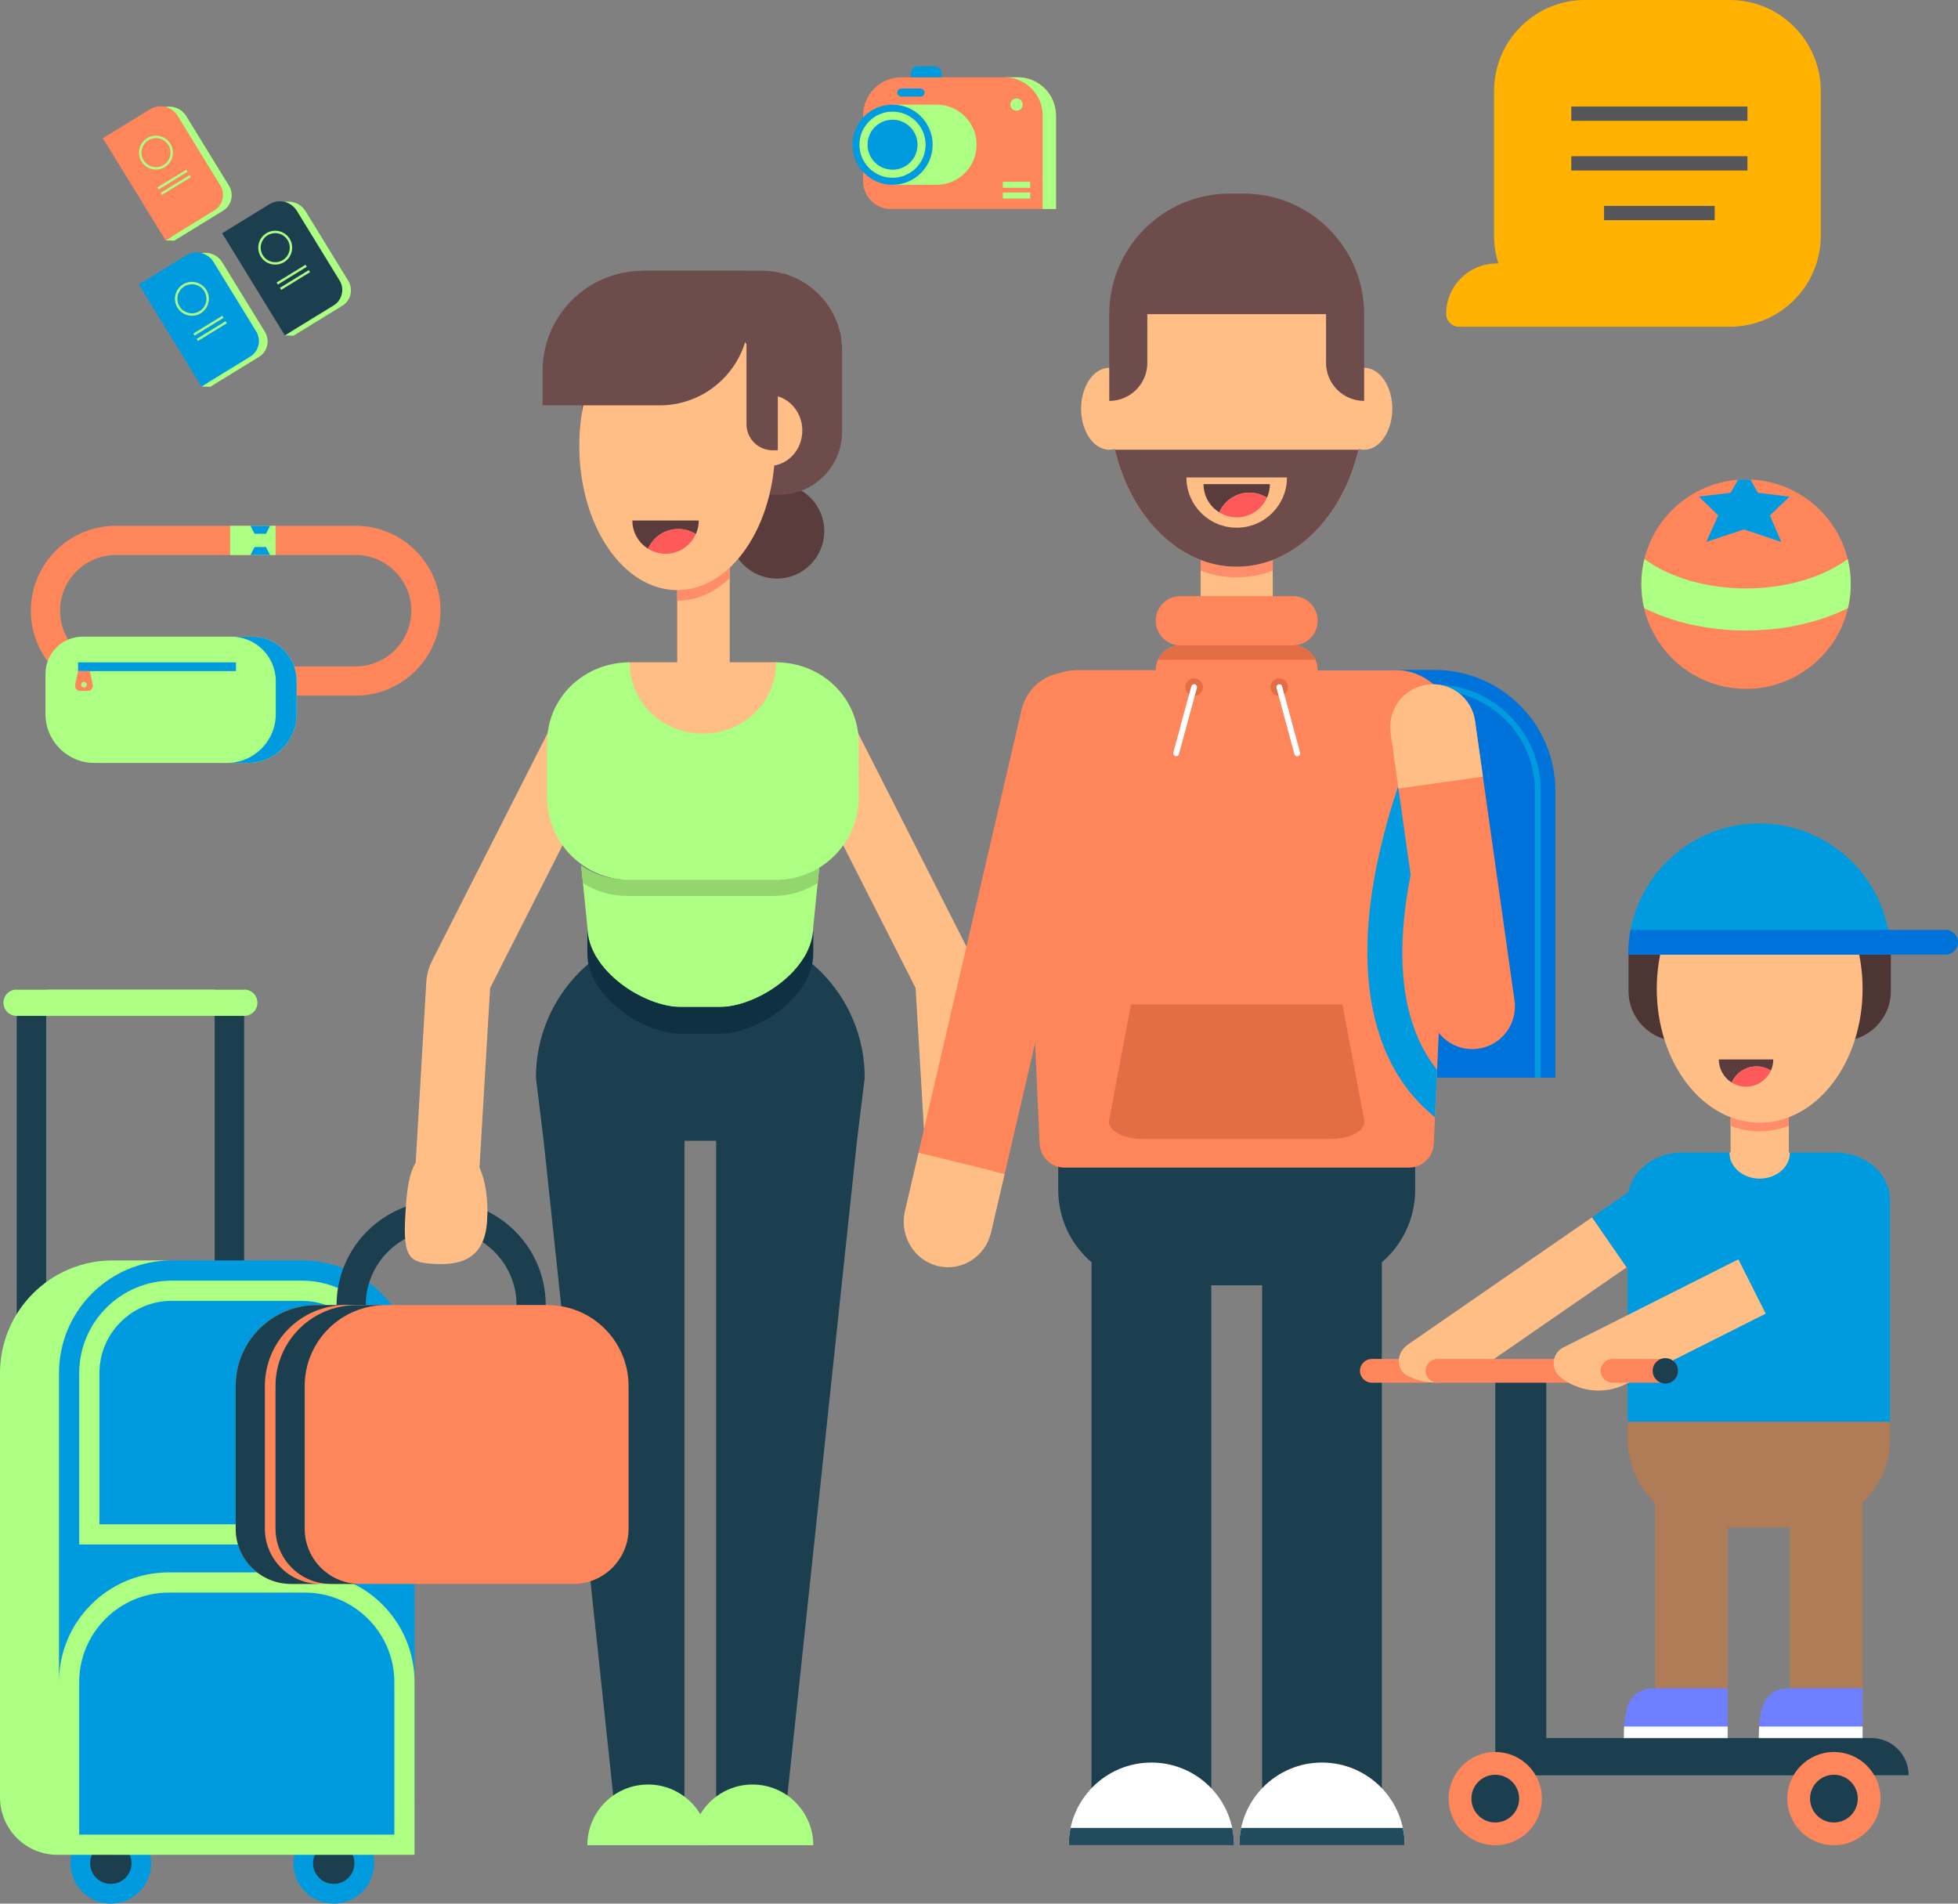<?xml version="1.0" encoding="iso-8859-1"?>
<!-- Generator: Adobe Illustrator 17.0.0, SVG Export Plug-In . SVG Version: 6.00 Build 0)  -->
<!DOCTYPE svg PUBLIC "-//W3C//DTD SVG 1.1//EN" "http://www.w3.org/Graphics/SVG/1.1/DTD/svg11.dtd">
<svg version="1.1" id="Object" xmlns="http://www.w3.org/2000/svg" xmlns:xlink="http://www.w3.org/1999/xlink" x="0px" y="0px"
	 width="335.352px" height="326.031px" viewBox="0 0 335.352 326.031" style="enable-background:new 0 0 335.352 326.031;"
	 xml:space="preserve">
<rect x="0" y="0" width="335.352" height="326.031" fill="#808080" stroke="none"/>
<g>
	<rect x="2.87" y="169.482" style="fill:#1C3F4F;" width="5.044" height="59.728"/>
	<rect x="36.77" y="169.482" style="fill:#1C3F4F;" width="5.044" height="59.728"/>
	<circle style="fill:#009BDE;" cx="18.982" cy="319.118" r="6.913"/>
	<circle style="fill:#1C3F4F;" cx="18.982" cy="319.118" r="3.54"/>
	<circle style="fill:#009BDE;" cx="57.16" cy="319.118" r="6.913"/>
	<circle style="fill:#1C3F4F;" cx="57.16" cy="319.118" r="3.54"/>
	<path style="fill:#009BDE;" d="M51.691,215.87h-22.28c-10.664,0-19.309,8.645-19.309,19.309v72.64c0,5.443,4.413,9.856,9.856,9.856
		h41.186c5.443,0,9.856-4.413,9.856-9.856v-72.64C71,224.515,62.355,215.87,51.691,215.87z"/>
	<path style="fill:#ACFF82;" d="M51.691,219.333h-22.28c-8.738,0-15.846,7.108-15.846,15.846v29.348h53.972v-29.348
		C67.537,226.441,60.429,219.333,51.691,219.333z"/>
	<path style="fill:#009BDE;" d="M51.691,222.796h-22.28c-6.828,0-12.383,5.555-12.383,12.382v25.884h47.045v-25.884
		C64.073,228.351,58.519,222.796,51.691,222.796z"/>
	<path style="fill:#ACFF82;" d="M52.202,269.302H28.9c-10.382,0-18.798,8.417-18.798,18.798v-52.921
		c0-10.664,8.645-19.309,19.309-19.309H19.309C8.645,215.87,0,224.515,0,235.179v72.64c0,5.443,4.413,9.856,9.856,9.856H71V288.1
		C71,277.718,62.584,269.302,52.202,269.302z"/>
	<path style="fill:#009BDE;" d="M52.202,272.766H28.9c-8.456,0-15.335,6.879-15.335,15.335v26.111h53.972V288.1
		C67.537,279.645,60.657,272.766,52.202,272.766z"/>
	<path style="fill:#ACFF82;" d="M41.838,169.482H2.846c-1.244,0-2.253,1.009-2.253,2.253c0,1.245,1.009,2.253,2.253,2.253h38.992
		c1.244,0,2.253-1.009,2.253-2.253C44.091,170.491,43.083,169.482,41.838,169.482z"/>
</g>
<g>
	<circle style="fill:#5A3C3D;" cx="133.059" cy="90.973" r="8.116"/>
	<g>
		<path style="fill:#1C3F4F;" d="M93.47,223.525h-5c0-7.12-5.793-12.913-12.913-12.913c-7.121,0-12.913,5.793-12.913,12.913h-5
			c0-9.877,8.036-17.913,17.913-17.913C85.434,205.612,93.47,213.648,93.47,223.525z"/>
	</g>
	<path style="fill:#FFBE85;" d="M83.43,209.085c0.209-3.526-0.221-6.719-1.302-9.141l1.819-30.736l21.35-42.066
		c1.373-2.702,0.292-6.001-2.409-7.376c-2.703-1.371-6.004-0.293-7.376,2.41l-21.496,42.35c-0.587,1.157-0.93,2.423-1.005,3.719
		l-1.812,30.88c-1.36,2.276-1.573,5.599-1.782,9.126c-0.429,7.208,0.825,7.969,4.695,8.199
		C77.982,216.682,83.001,216.292,83.43,209.085z"/>
	<path style="fill:#FFBE85;" d="M157.332,209.085c-0.209-3.526,0.221-6.719,1.302-9.141l-1.819-30.736l-21.35-42.066
		c-1.372-2.702-0.292-6.001,2.41-7.376c2.702-1.371,6.004-0.293,7.375,2.41l21.496,42.35c0.587,1.157,0.93,2.423,1.006,3.719
		l1.811,30.88C174.399,214.025,157.761,216.292,157.332,209.085z"/>
	<g>
		<path style="fill:#5A3C3D;" d="M144.046,57.908c-5.461-0.102-9.857-4.558-9.857-10.043c0-0.328,0.017-0.652,0.048-0.973
			C139.311,48.333,143.191,52.613,144.046,57.908z"/>
		<path style="fill:none;" d="M104.089,83.816c-1.938,0-3.509-1.571-3.509-3.509V56.17c0-2.727,1.021-5.213,2.698-7.104
			c1.891-1.678,4.378-2.698,7.104-2.698h20.093c1.304,0,2.565,0.186,3.76,0.525c-0.031,0.32-0.048,0.645-0.048,0.973
			c0,5.485,4.396,9.941,9.857,10.043c0.116,0.719,0.179,1.457,0.179,2.208v13.845c0,2.741-1.026,5.241-2.713,7.141
			c-1.9,1.687-4.4,2.713-7.141,2.713H104.089z"/>
		<path style="fill:#6E4C4B;" d="M110.383,46.368h20.093c7.593,0,13.749,6.156,13.749,13.749v13.845
			c0,5.943-4.818,10.762-10.762,10.762h-30.282c-1.938,0-3.509-1.571-3.509-3.509V57.078
			C99.672,51.163,104.468,46.368,110.383,46.368z"/>
		<ellipse style="fill:#FFBE85;" cx="115.991" cy="76.383" rx="16.772" ry="24.682"/>
		<path style="fill:#6E4C4B;" d="M110.071,46.39h18.22v7.717c0,8.461-6.858,15.32-15.319,15.32h-20.04v-5.898
			C92.932,54.063,100.605,46.39,110.071,46.39z"/>
		<path style="fill:#FFBE85;" d="M131.704,67.664c3.155,0,5.712,2.718,5.712,6.071c0,3.353-2.557,6.071-5.712,6.071V67.664z"/>
		<path style="fill:#6E4C4B;" d="M133.217,51.701v25.419h-0.892c-2.47,0-4.473-2.002-4.473-4.472V51.701H133.217z"/>
		<path style="fill:#FFBE85;" d="M115.991,113.434V93.142h8.991v20.292h8.077c0,7.015-5.686,12.701-12.7,12.701
			s-12.7-5.686-12.7-12.701H115.991z"/>
		<path style="fill:#FF8D6A;" d="M124.982,97.214v1.816c-2.599,2.435-5.682,3.851-8.991,3.851v-1.816
			C119.3,101.064,122.383,99.649,124.982,97.214z"/>
	</g>
	<path style="fill:#1C3F4F;" d="M122.476,158.941h-5.063c-14.152,0-25.625,11.473-25.625,25.625l1.325,10.813l12.081,113.666h12.043
		V195.38h5.417v113.666h12.043l12.081-113.666l1.325-10.813C148.101,170.414,136.628,158.941,122.476,158.941z"/>
	<g>
		<path style="fill:#ACFF82;" d="M132.452,150.703h-25.016c-2.922,0-5.636-0.885-7.893-2.399l1.053,10.409
			c0,7.602,9.808,13.766,15.945,13.766h6.805c6.137,0,15.945-6.163,15.945-13.766l1.053-10.409
			C138.088,149.818,135.373,150.703,132.452,150.703z"/>
	</g>
	<g>
		<path style="fill:#92D66D;" d="M132.452,153.447c2.797,0,5.399-0.818,7.597-2.215l0.296-2.927
			c-2.257,1.514-4.971,2.399-7.893,2.399h-25.016c-2.922,0-5.636-0.885-7.893-2.399l0.296,2.927
			c2.197,1.398,4.799,2.215,7.597,2.215H132.452z"/>
	</g>
	<path style="fill:#ACFF82;" d="M132.92,113.434c-0.001,6.927-5.612,12.208-12.539,12.208c-6.927,0-12.537-5.282-12.538-12.208
		c-7.819,0.02-14.157,6.029-14.157,13.852v9.23c0,7.836,6.352,14.188,14.188,14.188h25.016c7.835,0,14.187-6.352,14.187-14.188
		v-9.23C147.077,119.462,140.739,113.453,132.92,113.434z"/>
	<path style="fill:#0F3040;" d="M139.292,158.713c0,7.602-9.808,13.766-15.945,13.766h-6.805c-6.137,0-15.945-6.163-15.945-13.766
		v4.572c0,7.602,9.808,13.766,15.945,13.766h6.805c6.137,0,15.945-6.163,15.945-13.766V158.713z"/>
	<path style="fill:#ACFF82;" d="M118.493,316.031c0-5.743,4.656-10.399,10.399-10.399c5.743,0,10.399,4.656,10.399,10.399"/>
	<path style="fill:#ACFF82;" d="M121.395,316.031c0-5.743-4.656-10.399-10.399-10.399c-5.743,0-10.399,4.656-10.399,10.399"/>
	<g>
		<path style="fill:#5A3C3D;" d="M119.676,89.152c0,1.108-0.322,2.139-0.871,3.013c0.139-0.222,0.264-0.453,0.372-0.693
			c-0.871-0.547-1.897-0.869-3.002-0.869c-2.312,0-4.297,1.389-5.175,3.376c-1.615-1.003-2.694-2.787-2.694-4.828H119.676z"/>
		<path style="fill:#5A3C3D;" d="M111,93.98"/>
	</g>
	<path style="fill:#FF5959;" d="M113.991,94.837c-1.099,0-2.121-0.317-2.991-0.857c0.878-1.987,2.863-3.376,5.175-3.376
		c1.104,0,2.131,0.322,3.002,0.869C118.289,93.454,116.303,94.837,113.991,94.837z"/>
	<path style="fill:#FF865B;" d="M98.195,271.273H49.829c-5.226,0-9.463-4.237-9.463-9.463v-24.415c0-7.66,6.21-13.87,13.87-13.87
		h39.552c7.66,0,13.87,6.21,13.87,13.87v24.415C107.658,267.036,103.421,271.273,98.195,271.273z"/>
	<path style="fill:#1C3F4F;" d="M45.366,261.81v-24.415c0-7.66,6.21-13.87,13.87-13.87h-5c-7.66,0-13.87,6.21-13.87,13.87v24.415
		c0,5.227,4.237,9.463,9.463,9.463h5C49.603,271.273,45.366,267.036,45.366,261.81z"/>
	<path style="fill:#1C3F4F;" d="M52.186,261.81v-24.415c0-7.66,6.21-13.87,13.87-13.87h-5c-7.66,0-13.87,6.21-13.87,13.87v24.415
		c0,5.227,4.237,9.463,9.464,9.463h5C56.423,271.273,52.186,267.036,52.186,261.81z"/>
</g>
<g>
	<path style="fill:#0073DA;" d="M266.393,184.574H225.68v-69.835h20.007c11.435,0,20.706,9.27,20.706,20.705V184.574z"/>
	<g>
		<path style="fill:#009BDE;" d="M263.892,184.573h-1v-49.13c0-9.487-7.718-17.206-17.205-17.206v-1
			c10.038,0,18.205,8.167,18.205,18.206V184.573z"/>
	</g>
	<path style="fill:#1C3F4F;" d="M181.243,189.976v13.831c0,4.958,2.218,9.39,5.706,12.383v99.84h20.507v-95.9h8.712v95.9h20.507
		v-99.84c3.488-2.994,5.706-7.426,5.706-12.383v-13.831H181.243z"/>
	<path style="fill:#FF865B;" d="M241.302,199.976h-58.979c-2.282,0-4.161-1.796-4.264-4.076l-3.217-71.338
		c0-5.404,4.331-9.784,9.673-9.784h54.594c5.343,0,9.673,4.38,9.673,9.784l-3.217,71.338
		C245.462,198.18,243.584,199.976,241.302,199.976z"/>
	<ellipse style="fill:#FFBE85;" cx="211.812" cy="68.664" rx="21.827" ry="28.393"/>
	<path style="fill:#FFBE85;" d="M211.812,89.741c-2.146,0-4.217-0.41-6.175-1.16v14.786h12.351V88.581
		C216.029,89.331,213.958,89.741,211.812,89.741z"/>
	<path style="fill:#FF8D6A;" d="M205.637,95.897v1.829c1.958,0.751,4.03,1.16,6.175,1.16c2.145,0,4.216-0.41,6.175-1.16v-1.829
		c-1.959,0.75-4.03,1.16-6.175,1.16C209.667,97.057,207.596,96.647,205.637,95.897z"/>
	<ellipse style="fill:#FFBE85;" cx="189.986" cy="70.009" rx="4.825" ry="7.018"/>
	<ellipse style="fill:#FFBE85;" cx="233.639" cy="70.009" rx="4.825" ry="7.018"/>
	<path style="fill:#6E4C4B;" d="M190.949,77.027c2.745,11.599,11.046,20.03,20.863,20.03c9.817,0,18.119-8.431,20.863-20.03H190.949
		z"/>
	<path style="fill:#FFBE85;" d="M220.423,81.768c0,4.755-3.855,8.611-8.611,8.611c-4.756,0-8.611-3.855-8.611-8.611H220.423z"/>
	<g>
		<path style="fill:#5A3C3D;" d="M217.497,82.919c0,1.108-0.322,2.139-0.871,3.013c0.139-0.222,0.264-0.452,0.372-0.693
			c-0.871-0.547-1.898-0.868-3.002-0.868c-2.312,0-4.297,1.389-5.174,3.376c-1.615-1.003-2.694-2.787-2.694-4.828H217.497z"/>
		<path style="fill:#5A3C3D;" d="M208.822,87.747"/>
	</g>
	<path style="fill:#FF5959;" d="M211.812,88.604c-1.099,0-2.121-0.317-2.991-0.857c0.877-1.987,2.862-3.376,5.174-3.376
		c1.104,0,2.131,0.321,3.002,0.868C216.11,87.221,214.124,88.604,211.812,88.604z"/>
	<path style="fill:#6E4C4B;" d="M212.995,33.156h-2.366c-11.401,0-20.644,9.243-20.644,20.644v14.864c3.602,0,6.52-2.92,6.52-6.521
		V53.8h30.613v8.343c0,3.601,2.919,6.521,6.521,6.521V53.8C233.639,42.399,224.396,33.156,212.995,33.156z"/>
	<g>
		<path style="fill:#FFBE85;" d="M160.605,216.828c4.075,1.003,8.168-1.582,9.143-5.775l2.329-10.012l-14.756-3.633l-2.329,10.012
			C154.018,211.613,156.531,215.825,160.605,216.828z"/>
	</g>
	<path style="fill:#FF865B;" d="M221.466,110.524c2.328,0,4.214-1.887,4.214-4.214c0-2.327-1.886-4.214-4.214-4.214h-19.308
		c-2.327,0-4.214,1.887-4.214,4.214c0,2.327,1.887,4.214,4.214,4.214c-2.327,0-4.214,1.886-4.214,4.213v0
		c0,2.327,1.887,4.213,4.214,4.213h19.308c2.328,0,4.214-1.886,4.214-4.213v0C225.68,112.411,223.794,110.524,221.466,110.524z"/>
	<path style="fill:#E36D45;" d="M198.331,112.995h26.962c-0.664-1.455-2.123-2.47-3.827-2.47h-19.308
		C200.455,110.524,198.996,111.54,198.331,112.995z"/>
	<circle style="fill:#E36D45;" cx="204.515" cy="117.685" r="1.504"/>
	<circle style="fill:#E36D45;" cx="219.11" cy="117.685" r="1.504"/>
	<path style="fill:#E36D45;" d="M193.715,172.027h36.195l3.79,20.044c0,1.656-2.564,2.998-5.727,2.998h-32.321
		c-3.163,0-5.727-1.342-5.727-2.998L193.715,172.027z"/>
	<path style="fill:#FF865B;" d="M184.186,115.438c-4.075-1.003-8.218,1.794-9.253,6.247l-17.611,75.723l14.756,3.633l17.611-75.723
		C190.725,120.865,188.261,116.442,184.186,115.438z"/>
	
		<line style="fill:none;stroke:#FFFFFF;stroke-linecap:round;stroke-miterlimit:10;" x1="204.515" y1="117.685" x2="201.44" y2="129.017"/>
	
		<line style="fill:none;stroke:#FFFFFF;stroke-linecap:round;stroke-miterlimit:10;" x1="219.11" y1="117.685" x2="222.184" y2="129.017"/>
	<path style="fill:#FFFFFF;" d="M211.363,316.031c0-7.82-6.34-14.16-14.16-14.16c-7.821,0-14.161,6.34-14.161,14.16H211.363z"/>
	<path style="fill:#224B5E;" d="M183.042,316.031h28.321c0-1.018-0.112-2.009-0.316-2.966h-27.688
		C183.155,314.022,183.042,315.013,183.042,316.031z"/>
	<path style="fill:#FFFFFF;" d="M212.262,316.031c0-7.82,6.339-14.16,14.16-14.16c7.82,0,14.16,6.34,14.16,14.16H212.262z"/>
	<path style="fill:#224B5E;" d="M240.582,316.031h-28.32c0-1.018,0.112-2.009,0.316-2.966h27.688
		C240.47,314.022,240.582,315.013,240.582,316.031z"/>
	<path style="fill:#009BDE;" d="M246.137,183.237c-14.11-17.638,1.098-52.471,2.507-55.588l0.013-0.287l-5.331-2.511
		c-0.198,0.421-4.892,10.462-7.488,23.138c-3.536,17.266-1.346,31.065,6.337,39.905c1.09,1.255,2.297,2.398,3.596,3.454
		L246.137,183.237z"/>
	<g>
		<path style="fill:#FF865B;" d="M244.381,117.27c-3.994,0.564-6.775,4.259-6.211,8.253l6.761,47.878
			c0.564,3.994,4.259,6.775,8.253,6.211c3.994-0.564,6.774-4.259,6.21-8.253l-6.761-47.878
			C252.07,119.486,248.375,116.706,244.381,117.27z"/>
		<path style="fill:#FFBE85;" d="M244.381,117.27c-3.994,0.564-6.775,4.259-6.211,8.253l1.347,9.539l14.464-2.042l-1.347-9.539
			C252.07,119.486,248.375,116.706,244.381,117.27z"/>
	</g>
</g>
<g>
	<path style="fill:#1C3F4F;" d="M320.529,297.676h-55.69v-62.92h-8.74v69.292h8.74H326.9
		C326.9,300.528,324.048,297.676,320.529,297.676z"/>
	<path style="fill:#4D3534;" d="M278.922,163.496v6.249c0,4.728,3.832,8.56,8.56,8.56h27.809c4.728,0,8.56-3.833,8.56-8.56v-6.249
		H278.922z"/>
	<ellipse style="fill:#FFBE85;" cx="301.386" cy="169.356" rx="17.626" ry="22.928"/>
	<path style="fill:#FFBE85;" d="M306.373,197.38v-11.94c-1.582,0.606-3.254,0.937-4.986,0.937c-1.733,0-3.405-0.331-4.987-0.937
		v11.94h-0.21c0,2.87,2.327,5.196,5.197,5.196c2.87,0,5.196-2.327,5.196-5.196H306.373z"/>
	<path style="fill:#FF8D6A;" d="M296.4,191.348v1.477c1.582,0.606,3.254,0.936,4.987,0.936c1.732,0,3.405-0.331,4.986-0.936v-1.477
		c-1.582,0.606-3.254,0.936-4.986,0.936C299.654,192.284,297.982,191.954,296.4,191.348z"/>
	<path style="fill:#FF865B;" d="M244.163,236.81h-9.207c-1.119,0-2.027-0.908-2.027-2.027l0,0c0-1.12,0.908-2.027,2.027-2.027h9.207
		c1.12,0,2.027,0.907,2.027,2.027l0,0C246.19,235.902,245.282,236.81,244.163,236.81z"/>
	<path style="fill:#009BDE;" d="M314.285,197.38h-7.702c0,2.477-2.327,4.484-5.196,4.484c-2.87,0-5.197-2.007-5.197-4.484h-7.997
		c-5.202,0-9.418,3.639-9.418,8.127v38.009h44.929v-38.009C323.703,201.019,319.486,197.38,314.285,197.38z"/>
	<path style="fill:#B07C57;" d="M278.774,243.516v2.927c0,4.306,1.806,8.183,4.69,10.94v31.763h12.43v-27.559h10.689v27.559h12.429
		v-31.763c2.885-2.757,4.691-6.634,4.691-10.94v-2.927H278.774z"/>
	<path style="fill:#6E7FFF;" d="M306.583,289.146h12.429v8.53h-17.774C301.238,292.965,301.872,289.146,306.583,289.146z"/>
	<path style="fill:#6E7FFF;" d="M283.464,289.146h12.43v8.53H278.12C278.12,292.965,278.753,289.146,283.464,289.146z"/>
	<path style="fill:#FFFFFF;" d="M278.12,297.676h17.774V295.7h-17.721C278.136,296.335,278.12,296.995,278.12,297.676z"/>
	<path style="fill:#FFFFFF;" d="M301.238,297.676h17.774V295.7h-17.721C301.254,296.335,301.238,296.995,301.238,297.676z"/>
	<line style="fill:#4D3534;" x1="323.851" y1="163.496" x2="278.922" y2="163.496"/>
	<g>
		<path style="fill:#5A3C3D;" d="M303.713,181.448c0,0.909-0.264,1.754-0.714,2.472c0.113-0.182,0.216-0.371,0.305-0.568
			c-0.714-0.449-1.557-0.712-2.462-0.712c-1.897,0-3.524,1.139-4.244,2.769c-1.325-0.822-2.209-2.286-2.209-3.96H303.713z"/>
		<path style="fill:#5A3C3D;" d="M296.598,185.408"/>
	</g>
	<path style="fill:#FF5959;" d="M299.051,186.111c-0.901,0-1.74-0.26-2.453-0.703c0.72-1.63,2.348-2.769,4.244-2.769
		c0.906,0,1.748,0.263,2.462,0.712C302.576,184.977,300.947,186.111,299.051,186.111z"/>
	<path style="fill:#009BDE;" d="M323.797,163.496c0-12.407-10.058-22.464-22.464-22.464c-12.407,0-22.464,10.058-22.464,22.464
		H323.797z"/>
	<path style="fill:#0073DA;" d="M279.27,159.27h53.969c1.167,0,2.113,0.946,2.113,2.113c0,1.167-0.946,2.113-2.113,2.113h-54.372
		C278.868,162.051,279.01,160.64,279.27,159.27z"/>
	<g>
		<path style="fill:#009BDE;" d="M287.909,204.289c-1.635-2.367-5.15-2.772-7.851-0.906l-7.397,5.111l5.921,8.569l7.396-5.111
			C288.681,210.086,289.544,206.655,287.909,204.289z"/>
		<path style="fill:#FFBE85;" d="M272.662,208.495l-31.505,21.771c-2.083,1.439-2.136,4.271-0.124,5.335
			c3.586,1.895,8.414,1.598,12.369-1.135l0.096-0.066l25.085-17.335L272.662,208.495z"/>
	</g>
	<path style="fill:#FF865B;" d="M276.777,232.755H246.19c-1.12,0-2.027,0.907-2.027,2.027l0,0c0,1.12,0.908,2.027,2.027,2.027
		h30.587V232.755z"/>
	<g>
		<path style="fill:#009BDE;" d="M311.766,214.451c-1.293-2.569-4.425-3.604-6.994-2.311l-7.037,3.542l4.684,9.304l7.037-3.542
			C312.025,220.151,313.059,217.02,311.766,214.451z"/>
		<path style="fill:#FFBE85;" d="M297.735,215.683l-29.973,15.087c-1.981,0.997-2.242,3.703-0.512,5.092
			c3.083,2.476,7.449,3.078,11.211,1.184l0.091-0.046l23.866-12.014L297.735,215.683z"/>
	</g>
	<path style="fill:#FF865B;" d="M285.375,236.81h-9.207c-1.119,0-2.027-0.908-2.027-2.027l0,0c0-1.12,0.908-2.027,2.027-2.027h9.207
		c1.12,0,2.027,0.907,2.027,2.027l0,0C287.402,235.902,286.495,236.81,285.375,236.81z"/>
	<circle style="fill:#1C3F4F;" cx="285.229" cy="234.782" r="2.174"/>
	<circle style="fill:#FF865B;" cx="256.1" cy="308.047" r="7.984"/>
	<circle style="fill:#1C3F4F;" cx="256.1" cy="308.047" r="4.088"/>
	<circle style="fill:#FF865B;" cx="314.1" cy="308.047" r="7.984"/>
	<circle style="fill:#1C3F4F;" cx="314.1" cy="308.047" r="4.088"/>
</g>
<g>
	<path style="fill:#FF865B;" d="M174.305,13.233h-19.921c-3.621,0-6.557,2.935-6.557,6.557v11.247c0,2.63,2.132,4.762,4.761,4.762
		h28.273V19.791C180.862,16.169,177.926,13.233,174.305,13.233z"/>
	<path style="fill:#ACFF82;" d="M174.305,13.233h-2.278c3.621,0,6.557,2.935,6.557,6.557v16.008h2.278V19.791
		C180.862,16.169,177.926,13.233,174.305,13.233z"/>
	<path style="fill:#ACFF82;" d="M160.397,17.917h-7.531v13.734h7.531c3.793,0,6.867-3.074,6.867-6.867l0,0
		C167.265,20.992,164.19,17.917,160.397,17.917z"/>
	<circle style="fill:#009BDE;" cx="152.866" cy="24.784" r="6.867"/>
	<circle style="fill:#ACFF82;" cx="152.866" cy="24.784" r="5.665"/>
	<circle style="fill:#009BDE;" cx="152.866" cy="24.784" r="4.281"/>
	<rect x="171.763" y="32.974" style="fill:#ACFF82;" width="4.682" height="1.038"/>
	<rect x="171.763" y="31.132" style="fill:#ACFF82;" width="4.682" height="1.038"/>
	<path style="fill:#009BDE;" d="M157.668,15.162h-3.296c-0.382,0-0.692,0.31-0.692,0.692c0,0.383,0.31,0.693,0.692,0.693h3.296
		c0.383,0,0.693-0.31,0.693-0.693C158.361,15.472,158.051,15.162,157.668,15.162z"/>
	<circle style="fill:#ACFF82;" cx="174.103" cy="17.917" r="1.055"/>
	<path style="fill:#009BDE;" d="M160.06,11.357h-2.819c-0.674,0-1.22,0.546-1.22,1.221v0.656h5.26v-0.656
		C161.28,11.903,160.733,11.357,160.06,11.357z"/>
</g>
<g>
	<g>
		<path style="fill:#ACFF82;" d="M33.343,43.801l-8.081,4.959l10.303,16.79l-1.054,0.647l1.485,0.056l8.361-5.131
			c1.462-0.897,1.92-2.81,1.023-4.271l-7.314-11.919C37.075,43.316,34.96,42.81,33.343,43.801z"/>
		<path style="fill:#009BDE;" d="M31.858,43.746l-8.082,4.959l10.735,17.493l8.361-5.131c1.462-0.897,1.92-2.81,1.022-4.272
			l-7.314-11.918C35.589,43.26,33.475,42.753,31.858,43.746z"/>
		<g>
			<path style="fill:#ACFF82;" d="M34.388,53.649c-1.364,0.837-3.155,0.408-3.992-0.956c-0.837-1.364-0.409-3.155,0.956-3.992
				c1.364-0.837,3.155-0.409,3.992,0.956C36.181,51.021,35.751,52.812,34.388,53.649z M31.567,49.053
				c-1.17,0.718-1.538,2.255-0.82,3.425c0.718,1.17,2.255,1.538,3.425,0.82c1.17-0.718,1.538-2.255,0.82-3.425
				C34.274,48.703,32.738,48.334,31.567,49.053z"/>
		</g>
		<g>
			
				<rect x="32.806" y="55.595" transform="matrix(0.852 -0.523 0.523 0.852 -23.912 26.917)" style="fill:#ACFF82;" width="5.805" height="0.412"/>
		</g>
		<g>
			
				<rect x="33.371" y="56.517" transform="matrix(0.852 -0.523 0.523 0.852 -24.31 27.348)" style="fill:#ACFF82;" width="5.805" height="0.412"/>
		</g>
	</g>
	<g>
		<path style="fill:#ACFF82;" d="M47.613,35.045l-8.082,4.959l10.303,16.79l-1.054,0.647l1.485,0.056l8.361-5.13
			c1.462-0.897,1.92-2.81,1.023-4.272l-7.314-11.918C51.344,34.56,49.229,34.053,47.613,35.045z"/>
		<path style="fill:#1C3F4F;" d="M46.127,34.989l-8.081,4.959L48.78,57.441l8.361-5.131c1.462-0.897,1.92-2.81,1.022-4.272
			L50.851,36.12C49.858,34.503,47.744,33.997,46.127,34.989z"/>
		<g>
			<path style="fill:#ACFF82;" d="M48.657,44.893c-1.364,0.837-3.155,0.408-3.992-0.956c-0.837-1.364-0.408-3.155,0.956-3.992
				c1.364-0.837,3.155-0.408,3.992,0.956C50.45,42.265,50.021,44.056,48.657,44.893z M45.836,40.297
				c-1.17,0.718-1.538,2.254-0.82,3.425c0.718,1.17,2.254,1.538,3.425,0.82c1.17-0.718,1.538-2.254,0.82-3.425
				C48.543,39.946,47.007,39.579,45.836,40.297z"/>
		</g>
		<g>
			
				<rect x="47.075" y="46.839" transform="matrix(0.852 -0.523 0.523 0.852 -17.225 33.09)" style="fill:#ACFF82;" width="5.805" height="0.413"/>
		</g>
		<g>
			
				<rect x="47.64" y="47.76" transform="matrix(0.852 -0.523 0.523 0.852 -17.623 33.519)" style="fill:#ACFF82;" width="5.805" height="0.412"/>
		</g>
	</g>
	<g>
		<path style="fill:#ACFF82;" d="M27.188,18.768l-8.081,4.959l10.303,16.79l-1.054,0.647l1.485,0.056l8.361-5.131
			c1.462-0.898,1.92-2.81,1.023-4.272l-7.314-11.919C30.919,18.282,28.804,17.775,27.188,18.768z"/>
		<path style="fill:#FF865B;" d="M25.702,18.711l-8.081,4.96l10.734,17.493l8.361-5.131c1.462-0.897,1.92-2.81,1.022-4.271
			l-7.313-11.919C29.433,18.226,27.318,17.72,25.702,18.711z"/>
		<g>
			<path style="fill:#ACFF82;" d="M28.232,28.615c-1.364,0.837-3.155,0.408-3.992-0.956c-0.837-1.364-0.409-3.155,0.955-3.992
				c1.364-0.837,3.155-0.408,3.992,0.956C30.024,25.987,29.596,27.778,28.232,28.615z M25.411,24.019
				c-1.17,0.718-1.538,2.254-0.82,3.425c0.718,1.17,2.254,1.538,3.424,0.82c1.17-0.718,1.539-2.254,0.82-3.425
				C28.118,23.669,26.581,23.301,25.411,24.019z"/>
		</g>
		<g>
			
				<rect x="26.65" y="30.561" transform="matrix(0.852 -0.523 0.523 0.852 -11.727 20)" style="fill:#ACFF82;" width="5.805" height="0.412"/>
		</g>
		<g>
			
				<rect x="27.215" y="31.483" transform="matrix(0.852 -0.523 0.523 0.852 -12.126 20.432)" style="fill:#ACFF82;" width="5.805" height="0.412"/>
		</g>
	</g>
</g>
<g>
	<path style="fill:#FF865B;" d="M60.903,90.053H19.829c-8.019,0-14.542,6.524-14.542,14.542c0,8.019,6.523,14.542,14.542,14.542
		h41.075c8.019,0,14.542-6.523,14.542-14.542C75.445,96.576,68.922,90.053,60.903,90.053z M60.903,114.133H19.829
		c-5.26,0-9.539-4.279-9.539-9.539c0-5.26,4.279-9.539,9.539-9.539h41.075c5.26,0,9.539,4.279,9.539,9.539
		C70.442,109.854,66.163,114.133,60.903,114.133z"/>
	<path style="fill:#ACFF82;" d="M43.17,109.035H14.158c-3.518,0-6.37,2.852-6.37,6.37v6.891c0,4.623,3.747,8.371,8.371,8.371h26.28
		c4.623,0,8.371-3.748,8.371-8.371v-5.623C50.809,112.454,47.389,109.035,43.17,109.035z"/>
	<path style="fill:#009BDE;" d="M43.17,109.035h-3.574c4.219,0,7.639,3.419,7.639,7.638v5.623c0,4.623-3.748,8.371-8.371,8.371
		h3.574c4.623,0,8.371-3.748,8.371-8.371v-5.623C50.809,112.454,47.389,109.035,43.17,109.035z"/>
	<rect x="13.37" y="113.447" style="fill:#009BDE;" width="27.043" height="1.491"/>
	<path style="fill:#FF865B;" d="M15.885,117.274l-0.492-2.336H13.37l-0.492,2.336c-0.115,0.545,0.301,1.058,0.858,1.058h1.29
		C15.584,118.332,16,117.82,15.885,117.274z"/>
	<circle style="fill:#ACFF82;" cx="14.381" cy="117.264" r="0.473"/>
	<rect x="39.41" y="90.053" style="fill:#ACFF82;" width="7.79" height="5.003"/>
	<polygon style="fill:#009BDE;" points="45.545,91.422 43.609,91.422 42.895,90.053 46.259,90.053 	"/>
	<polygon style="fill:#009BDE;" points="45.545,93.686 43.609,93.686 42.895,95.056 46.259,95.056 	"/>
</g>
<g>
	<path style="fill:#FFB202;" d="M296.25,0h-24.761c-8.615,0-15.599,6.983-15.599,15.599v24.761c0,1.663,0.266,3.263,0.748,4.766
		h-0.312c-4.77,0-8.637,3.867-8.637,8.637c0,1.213,0.983,2.196,2.196,2.196h46.364c8.615,0,15.599-6.984,15.599-15.599V15.599
		C311.849,6.983,304.865,0,296.25,0z"/>
	<g>
		<rect x="269.121" y="18.25" style="fill:#55565A;" width="30.169" height="2.441"/>
		<rect x="269.121" y="26.758" style="fill:#55565A;" width="30.169" height="2.441"/>
		<rect x="274.729" y="35.266" style="fill:#55565A;" width="18.953" height="2.441"/>
	</g>
</g>
<g>
	<circle style="fill:#FF865B;" cx="299.05" cy="100.047" r="17.931"/>
	<path style="fill:#ACFF82;" d="M316.505,104.148c0.309-1.317,0.477-2.689,0.477-4.101c0-1.48-0.183-2.917-0.521-4.293
		c-4.13,3.041-10.458,5.03-17.41,5.03c-6.952,0-13.28-1.989-17.41-5.03c-0.338,1.376-0.522,2.813-0.522,4.293
		c0,1.412,0.169,2.784,0.477,4.101c4.859,2.419,10.872,3.836,17.455,3.836S311.646,106.567,316.505,104.148z"/>
	<path style="fill:#009BDE;" d="M297.68,82.173l-1.27,2.224l-5.436,0.657l3.308,3.216l-2.034,4.534l6.443-2.131l6.412,2.157
		l-1.968-4.546l3.356-3.214l-5.426-0.668l-1.259-2.266c-0.251-0.01-0.502-0.019-0.755-0.019
		C298.589,82.116,298.133,82.139,297.68,82.173z"/>
</g>
</svg>

